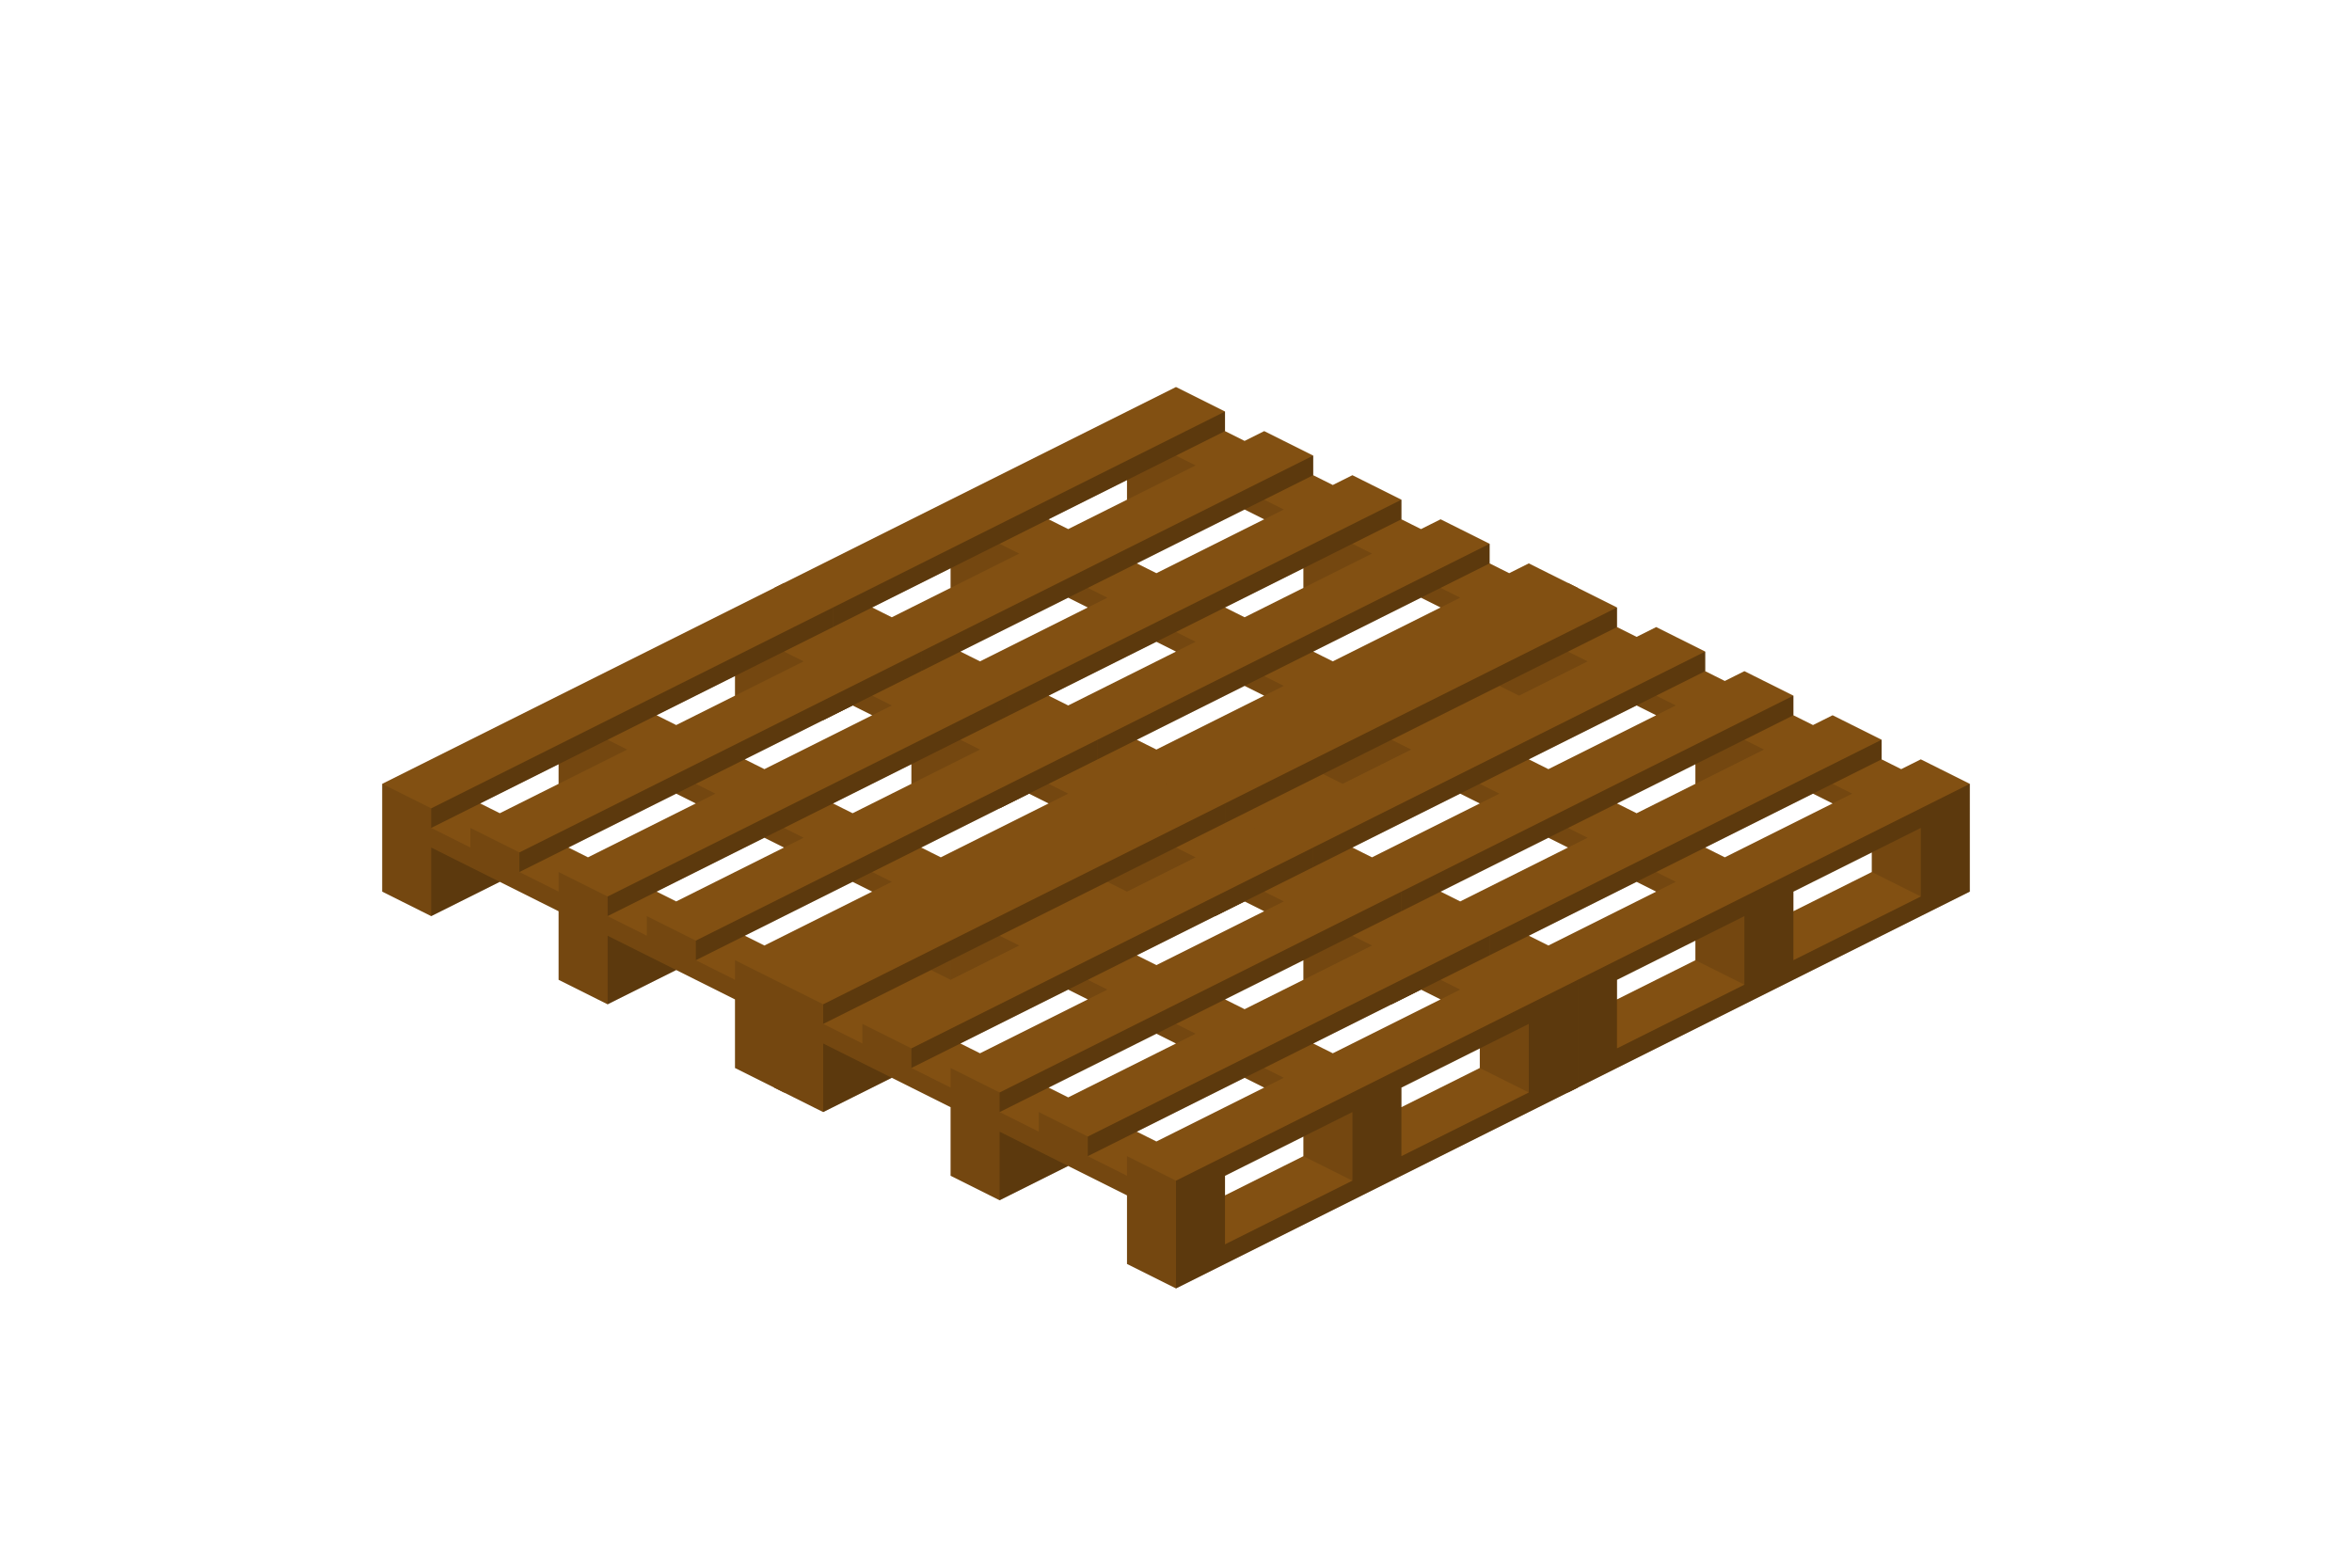 <?xml version="1.0" encoding="utf-8"?>
<!-- Generator: Adobe Illustrator 18.1.0, SVG Export Plug-In . SVG Version: 6.00 Build 0)  -->
<svg version="1.1" id="Layer_1" xmlns="http://www.w3.org/2000/svg" xmlns:xlink="http://www.w3.org/1999/xlink" x="0px" y="0px"
	 viewBox="0 0 48 32" enable-background="new 0 0 48 32" xml:space="preserve">
<g>
	<path fill="#825012" d="M31.2,11.5l-0.4,0.2l-0.4-0.2v-0.4l-1-0.5L29,10.8l-0.4-0.2v-0.4l-1-0.5l-0.4,0.2l-0.4-0.2V9.3l-1-0.5
		L25.4,9L25,8.8V8.4l-1-0.5L15.8,12v2.2l1,0.5l1.4-0.7l1.2,0.6V16l1,0.5l1.4-0.7l1.2,0.6v1.4l1,0.5l8.2-4.1V12L31.2,11.5z
		 M29.4,12.4l-2.2,1.1l-0.4-0.2l1.6-0.8l0.6-0.3L29.4,12.4z M23.2,15.1l2.2-1.1l0.4,0.2l-2.2,1.1L23.2,15.1z M19.6,13.3l2.2-1.1
		l0.4,0.2L20,13.5L19.6,13.3z M17.8,12.4l1.6-0.8V12l-1.2,0.6L17.8,12.4z M23,10.2l-1.2,0.6l-0.4-0.2L23,9.8V10.2z M21.4,14.2
		l2.2-1.1l0.4,0.2l-2.2,1.1L21.4,14.2z M26.6,12l-1.2,0.6L25,12.4l1.6-0.8V12z M25.8,10.6l-2.2,1.1l-0.4-0.2l1.6-0.8l0.6-0.3
		L25.8,10.6z M25,16.4V16l1.6-0.8v0.4L25,16.4z M28.6,14.6v-0.4l1.6-0.8v0.4L28.6,14.6z"/>
	<polygon opacity="0.29" points="20.4,16.5 21.8,15.8 20.4,15.1 	"/>
	<polygon opacity="0.11" points="31.2,14.3 30.2,13.8 30.2,13.4 31.2,12.9 	"/>
	<polygon opacity="0.11" points="27.6,16.1 26.6,15.6 26.6,15.2 27.6,14.7 	"/>
	<polygon opacity="0.11" points="29.4,12.4 29,12.2 29.4,12 29.8,12.2 	"/>
	<polygon opacity="0.11" points="27.6,11.1 26.6,11.6 26.6,12 28,11.3 	"/>
	<polygon opacity="0.11" points="25.8,10.6 25.4,10.4 25.8,10.2 26.2,10.4 	"/>
	<polygon opacity="0.11" points="24,9.3 23,9.8 23,10.2 24.4,9.5 	"/>
	<polygon opacity="0.11" points="25.8,14.2 25.4,14 25.8,13.8 26.2,14 	"/>
	<polygon opacity="0.11" points="24,13.3 23.6,13.1 24,12.9 24.4,13.1 	"/>
	<polygon opacity="0.11" points="22.2,12.4 21.8,12.2 22.2,12 22.6,12.2 	"/>
	<polygon opacity="0.11" points="20.4,11.1 19.4,11.6 19.4,12 20.8,11.3 	"/>
	<path opacity="0.29" d="M24,16.1v2.2l8.2-4.1V12L24,16.1z M27.6,16.1L25,17.4V16l2.6-1.3V16.1z M31.2,14.3l-2.6,1.3v-1.4l2.6-1.3
		V14.3z"/>
	<polygon opacity="0.29" points="22.2,15.6 30.4,11.5 30.4,11.1 22.2,15.2 	"/>
	<polygon opacity="0.29" points="20.4,14.7 28.6,10.6 28.6,10.2 20.4,14.3 	"/>
	<polygon opacity="0.29" points="18.6,13.8 26.8,9.7 26.8,9.3 18.6,13.4 	"/>
	<polygon opacity="0.11" points="23,15.6 23,16 22.2,15.6 22.2,15.2 21.2,14.7 21.2,15.1 20.4,14.7 20.4,14.3 19.4,13.8 19.4,14.2 
		18.6,13.8 18.6,13.4 17.6,12.9 17.6,13.3 16.8,12.9 16.8,12.5 15.8,12 15.8,14.2 16.8,14.7 16.8,13.3 19.4,14.6 19.4,16 20.4,16.5 
		20.4,15.1 23,16.4 23,17.8 24,18.3 24,16.1 	"/>
	<polygon opacity="0.29" points="16.8,12.9 25,8.8 25,8.4 16.8,12.5 	"/>
	<polygon opacity="0.29" points="16.8,14.7 18.2,14 16.8,13.3 	"/>
</g>
<g>
	<path fill="#825012" d="M23.2,15.5l-0.4,0.2l-0.4-0.2v-0.4l-1-0.5L21,14.8l-0.4-0.2v-0.4l-1-0.5l-0.4,0.2l-0.4-0.2v-0.4l-1-0.5
		L17.4,13L17,12.8v-0.4l-1-0.5L7.8,16v2.2l1,0.5l1.4-0.7l1.2,0.6V20l1,0.5l1.4-0.7l1.2,0.6v1.4l1,0.5l8.2-4.1V16L23.2,15.5z
		 M21.4,16.4l-2.2,1.1l-0.4-0.2l1.6-0.8l0.6-0.3L21.4,16.4z M15.2,19.1l2.2-1.1l0.4,0.2l-2.2,1.1L15.2,19.1z M11.6,17.3l2.2-1.1
		l0.4,0.2L12,17.5L11.6,17.3z M9.8,16.4l1.6-0.8V16l-1.2,0.6L9.8,16.4z M15,14.2l-1.2,0.6l-0.4-0.2l1.6-0.8V14.2z M13.4,18.2
		l2.2-1.1l0.4,0.2l-2.2,1.1L13.4,18.2z M18.6,16l-1.2,0.6L17,16.4l1.6-0.8V16z M17.8,14.6l-2.2,1.1l-0.4-0.2l1.6-0.8l0.6-0.3
		L17.8,14.6z M17,20.4V20l1.6-0.8v0.4L17,20.4z M20.6,18.6v-0.4l1.6-0.8v0.4L20.6,18.6z"/>
	<polygon opacity="0.29" points="12.4,20.5 13.8,19.8 12.4,19.1 	"/>
	<polygon opacity="0.11" points="23.2,18.3 22.2,17.8 22.2,17.4 23.2,16.9 	"/>
	<polygon opacity="0.11" points="19.6,20.1 18.6,19.6 18.6,19.2 19.6,18.7 	"/>
	<polygon opacity="0.11" points="21.4,16.4 21,16.2 21.4,16 21.8,16.2 	"/>
	<polygon opacity="0.11" points="19.6,15.1 18.6,15.6 18.6,16 20,15.3 	"/>
	<polygon opacity="0.11" points="17.8,14.6 17.4,14.4 17.8,14.2 18.2,14.4 	"/>
	<polygon opacity="0.11" points="16,13.3 15,13.8 15,14.2 16.4,13.5 	"/>
	<polygon opacity="0.11" points="17.8,18.2 17.4,18 17.8,17.8 18.2,18 	"/>
	<polygon opacity="0.11" points="16,17.3 15.6,17.1 16,16.9 16.4,17.1 	"/>
	<polygon opacity="0.11" points="14.2,16.4 13.8,16.2 14.2,16 14.6,16.2 	"/>
	<polygon opacity="0.11" points="12.4,15.1 11.4,15.6 11.4,16 12.8,15.3 	"/>
	<path opacity="0.29" d="M16,20.1v2.2l8.2-4.1V16L16,20.1z M19.6,20.1L17,21.4V20l2.6-1.3V20.1z M23.2,18.3l-2.6,1.3v-1.4l2.6-1.3
		V18.3z"/>
	<polygon opacity="0.29" points="14.2,19.6 22.4,15.5 22.4,15.1 14.2,19.2 	"/>
	<polygon opacity="0.29" points="12.4,18.7 20.6,14.6 20.6,14.2 12.4,18.3 	"/>
	<polygon opacity="0.29" points="10.6,17.8 18.8,13.7 18.8,13.3 10.6,17.4 	"/>
	<polygon opacity="0.11" points="15,19.6 15,20 14.2,19.6 14.2,19.2 13.2,18.7 13.2,19.1 12.4,18.7 12.4,18.3 11.4,17.8 11.4,18.2 
		10.6,17.8 10.6,17.4 9.6,16.9 9.6,17.3 8.8,16.9 8.8,16.5 7.8,16 7.8,18.2 8.8,18.7 8.8,17.3 11.4,18.6 11.4,20 12.4,20.5 
		12.4,19.1 15,20.4 15,21.8 16,22.3 16,20.1 	"/>
	<polygon opacity="0.29" points="8.8,16.9 17,12.8 17,12.4 8.8,16.5 	"/>
	<polygon opacity="0.29" points="8.8,18.7 10.2,18 8.8,17.3 	"/>
</g>
<g>
	<path fill="#825012" d="M39.2,15.5l-0.4,0.2l-0.4-0.2v-0.4l-1-0.5L37,14.8l-0.4-0.2v-0.4l-1-0.5l-0.4,0.2l-0.4-0.2v-0.4l-1-0.5
		L33.4,13L33,12.8v-0.4l-1-0.5L23.8,16v2.2l1,0.5l1.4-0.7l1.2,0.6V20l1,0.5l1.4-0.7l1.2,0.6v1.4l1,0.5l8.2-4.1V16L39.2,15.5z
		 M37.4,16.4l-2.2,1.1l-0.4-0.2l1.6-0.8l0.6-0.3L37.4,16.4z M31.2,19.1l2.2-1.1l0.4,0.2l-2.2,1.1L31.2,19.1z M27.6,17.3l2.2-1.1
		l0.4,0.2L28,17.5L27.6,17.3z M25.8,16.4l1.6-0.8V16l-1.2,0.6L25.8,16.4z M31,14.2l-1.2,0.6l-0.4-0.2l1.6-0.8V14.2z M29.4,18.2
		l2.2-1.1l0.4,0.2l-2.2,1.1L29.4,18.2z M34.6,16l-1.2,0.6L33,16.4l1.6-0.8V16z M33.8,14.6l-2.2,1.1l-0.4-0.2l1.6-0.8l0.6-0.3
		L33.8,14.6z M33,20.4V20l1.6-0.8v0.4L33,20.4z M36.6,18.6v-0.4l1.6-0.8v0.4L36.6,18.6z"/>
	<polygon opacity="0.29" points="28.4,20.5 29.8,19.8 28.4,19.1 	"/>
	<polygon opacity="0.11" points="39.2,18.3 38.2,17.8 38.2,17.4 39.2,16.9 	"/>
	<polygon opacity="0.11" points="35.6,20.1 34.6,19.6 34.6,19.2 35.6,18.7 	"/>
	<polygon opacity="0.11" points="37.4,16.4 37,16.2 37.4,16 37.8,16.2 	"/>
	<polygon opacity="0.11" points="35.6,15.1 34.6,15.6 34.6,16 36,15.3 	"/>
	<polygon opacity="0.11" points="33.8,14.6 33.4,14.4 33.8,14.2 34.2,14.4 	"/>
	<polygon opacity="0.11" points="32,13.3 31,13.8 31,14.2 32.4,13.5 	"/>
	<polygon opacity="0.11" points="33.8,18.2 33.4,18 33.8,17.8 34.2,18 	"/>
	<polygon opacity="0.11" points="32,17.3 31.6,17.1 32,16.9 32.4,17.1 	"/>
	<polygon opacity="0.11" points="30.2,16.4 29.8,16.2 30.2,16 30.6,16.2 	"/>
	<polygon opacity="0.11" points="28.4,15.1 27.4,15.6 27.4,16 28.8,15.3 	"/>
	<path opacity="0.29" d="M32,20.1v2.2l8.2-4.1V16L32,20.1z M35.6,20.1L33,21.4V20l2.6-1.3V20.1z M39.2,18.3l-2.6,1.3v-1.4l2.6-1.3
		V18.3z"/>
	<polygon opacity="0.29" points="30.2,19.6 38.4,15.5 38.4,15.1 30.2,19.2 	"/>
	<polygon opacity="0.29" points="28.4,18.7 36.6,14.6 36.6,14.2 28.4,18.3 	"/>
	<polygon opacity="0.29" points="26.6,17.8 34.8,13.7 34.8,13.3 26.6,17.4 	"/>
	<polygon opacity="0.11" points="31,19.6 31,20 30.2,19.6 30.2,19.2 29.2,18.7 29.2,19.1 28.4,18.7 28.4,18.3 27.4,17.8 27.4,18.2 
		26.6,17.8 26.6,17.4 25.6,16.9 25.6,17.3 24.8,16.9 24.8,16.5 23.8,16 23.8,18.2 24.8,18.7 24.8,17.3 27.4,18.6 27.4,20 28.4,20.5 
		28.4,19.1 31,20.4 31,21.8 32,22.3 32,20.1 	"/>
	<polygon opacity="0.29" points="24.8,16.9 33,12.8 33,12.4 24.8,16.5 	"/>
	<polygon opacity="0.29" points="24.8,18.7 26.2,18 24.8,17.3 	"/>
</g>
<g>
	<path fill="#825012" d="M31.2,19.5l-0.4,0.2l-0.4-0.2v-0.4l-1-0.5L29,18.8l-0.4-0.2v-0.4l-1-0.5l-0.4,0.2l-0.4-0.2v-0.4l-1-0.5
		L25.4,17L25,16.8v-0.4l-1-0.5L15.8,20v2.2l1,0.5l1.4-0.7l1.2,0.6V24l1,0.5l1.4-0.7l1.2,0.6v1.4l1,0.5l8.2-4.1V20L31.2,19.5z
		 M29.4,20.4l-2.2,1.1l-0.4-0.2l1.6-0.8l0.6-0.3L29.4,20.4z M23.2,23.1l2.2-1.1l0.4,0.2l-2.2,1.1L23.2,23.1z M19.6,21.3l2.2-1.1
		l0.4,0.2L20,21.5L19.6,21.3z M17.8,20.4l1.6-0.8V20l-1.2,0.6L17.8,20.4z M23,18.2l-1.2,0.6l-0.4-0.2l1.6-0.8V18.2z M21.4,22.2
		l2.2-1.1l0.4,0.2l-2.2,1.1L21.4,22.2z M26.6,20l-1.2,0.6L25,20.4l1.6-0.8V20z M25.8,18.6l-2.2,1.1l-0.4-0.2l1.6-0.8l0.6-0.3
		L25.8,18.6z M25,24.4V24l1.6-0.8v0.4L25,24.4z M28.6,22.6v-0.4l1.6-0.8v0.4L28.6,22.6z"/>
	<polygon opacity="0.29" points="20.4,24.5 21.8,23.8 20.4,23.1 	"/>
	<polygon opacity="0.11" points="31.2,22.3 30.2,21.8 30.2,21.4 31.2,20.9 	"/>
	<polygon opacity="0.11" points="27.6,24.1 26.6,23.6 26.6,23.2 27.6,22.7 	"/>
	<polygon opacity="0.11" points="29.4,20.4 29,20.2 29.4,20 29.8,20.2 	"/>
	<polygon opacity="0.11" points="27.6,19.1 26.6,19.6 26.6,20 28,19.3 	"/>
	<polygon opacity="0.11" points="25.8,18.6 25.4,18.4 25.8,18.2 26.2,18.4 	"/>
	<polygon opacity="0.11" points="24,17.3 23,17.8 23,18.2 24.4,17.5 	"/>
	<polygon opacity="0.11" points="25.8,22.2 25.4,22 25.8,21.8 26.2,22 	"/>
	<polygon opacity="0.11" points="24,21.3 23.6,21.1 24,20.9 24.4,21.1 	"/>
	<polygon opacity="0.11" points="22.2,20.4 21.8,20.2 22.2,20 22.6,20.2 	"/>
	<polygon opacity="0.11" points="20.4,19.1 19.4,19.6 19.4,20 20.8,19.3 	"/>
	<path opacity="0.29" d="M24,24.1v2.2l8.2-4.1V20L24,24.1z M27.6,24.1L25,25.4V24l2.6-1.3V24.1z M31.2,22.3l-2.6,1.3v-1.4l2.6-1.3
		V22.3z"/>
	<polygon opacity="0.29" points="22.2,23.6 30.4,19.5 30.4,19.1 22.2,23.2 	"/>
	<polygon opacity="0.29" points="20.4,22.7 28.6,18.6 28.6,18.2 20.4,22.3 	"/>
	<polygon opacity="0.29" points="18.6,21.8 26.8,17.7 26.8,17.3 18.6,21.4 	"/>
	<polygon opacity="0.11" points="23,23.6 23,24 22.2,23.6 22.2,23.2 21.2,22.7 21.2,23.1 20.4,22.7 20.4,22.3 19.4,21.8 19.4,22.2 
		18.6,21.8 18.6,21.4 17.6,20.9 17.6,21.3 16.8,20.9 16.8,20.5 15.8,20 15.8,22.2 16.8,22.7 16.8,21.3 19.4,22.6 19.4,24 20.4,24.5 
		20.4,23.1 23,24.4 23,25.8 24,26.3 24,24.1 	"/>
	<polygon opacity="0.29" points="16.8,20.9 25,16.8 25,16.4 16.8,20.5 	"/>
	<polygon opacity="0.29" points="16.8,22.7 18.2,22 16.8,21.3 	"/>
</g>
</svg>
